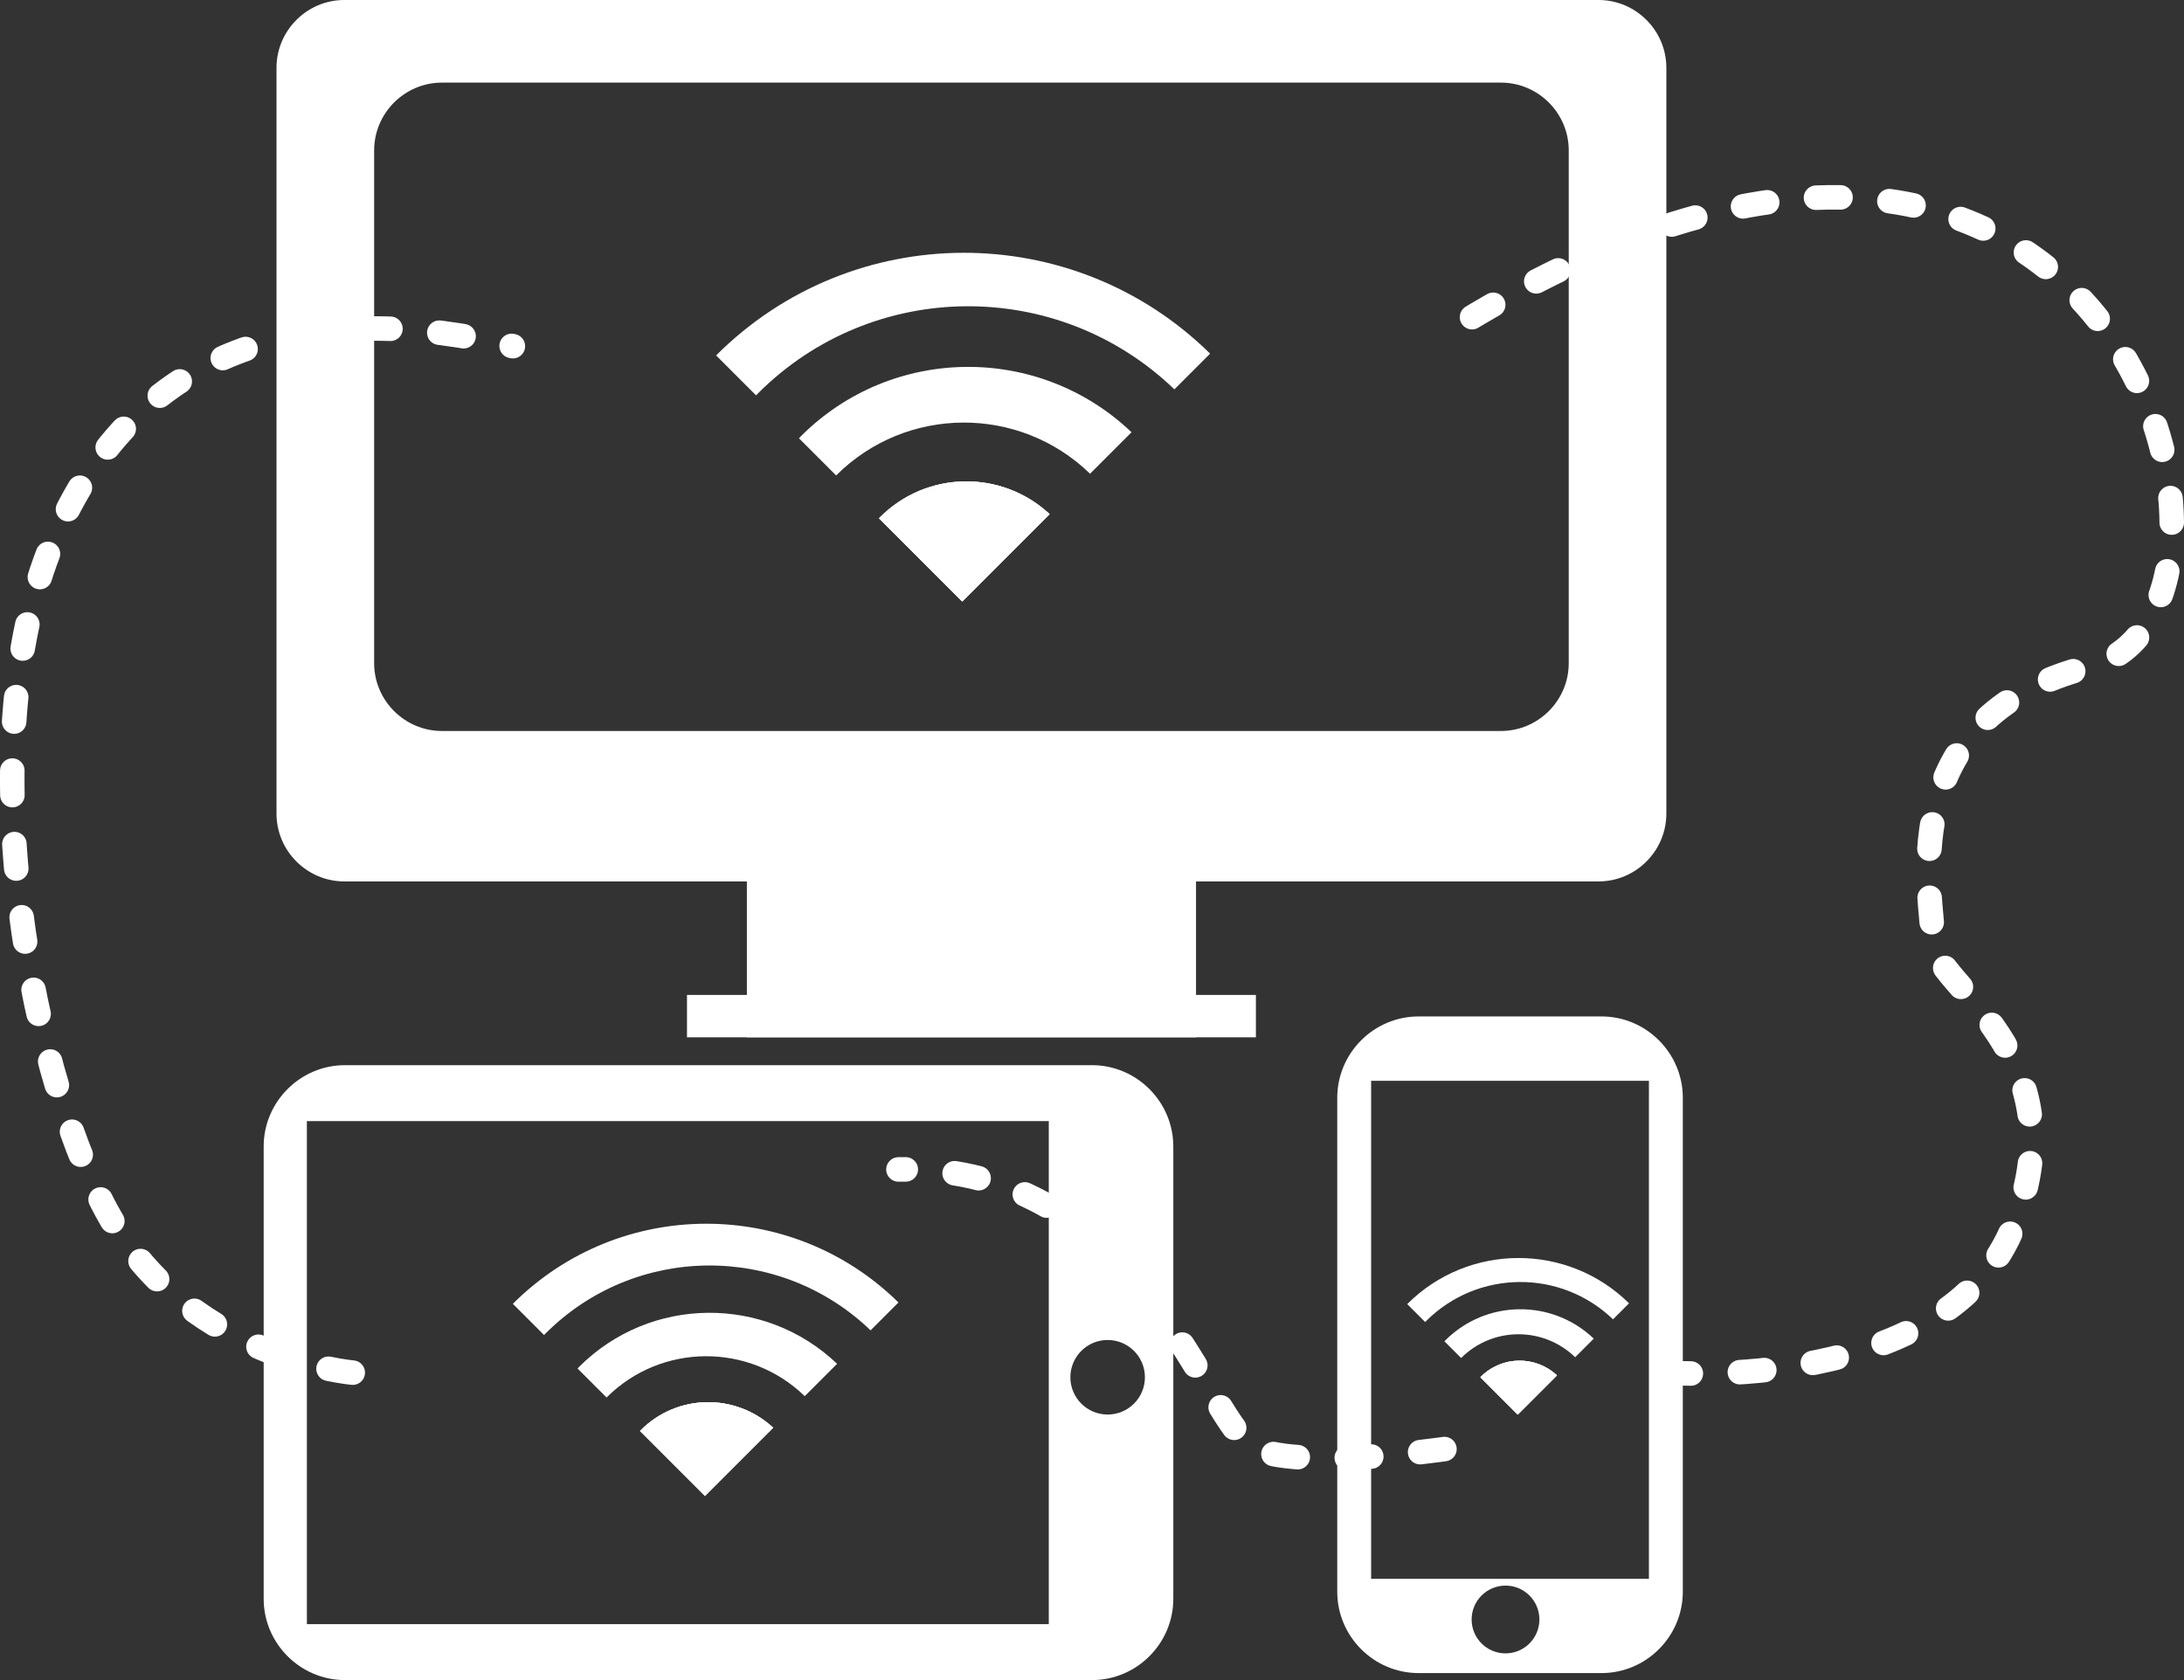 <?xml version="1.0" encoding="utf-8"?>
<!-- Generator: Adobe Illustrator 17.0.0, SVG Export Plug-In . SVG Version: 6.00 Build 0)  -->
<!DOCTYPE svg PUBLIC "-//W3C//DTD SVG 1.1//EN" "http://www.w3.org/Graphics/SVG/1.1/DTD/svg11.dtd">
<svg version="1.1" id="Calque_1" xmlns="http://www.w3.org/2000/svg" xmlns:xlink="http://www.w3.org/1999/xlink" x="0px" y="0px"
	 width="89.066px" height="68.513px" viewBox="0 0 89.066 68.513" enable-background="new 0 0 89.066 68.513" xml:space="preserve">
<rect x="0" y="0" width="89.066" height="68.513" fill="#333333" stroke="none"/>
<g>
	<g>
		<g>
			<path fill="#FFFFFF" d="M65.191,0h-51.15c-1.521,0-2.765,1.244-2.765,2.765v30.414c0,1.521,1.244,2.765,2.765,2.765h51.15
				c1.521,0,2.765-1.244,2.765-2.765V2.765C67.956,1.244,66.712,0,65.191,0z M63.975,27.044c0,1.521-1.244,2.765-2.765,2.765H18.023
				c-1.521,0-2.765-1.244-2.765-2.765V6.134c0-1.521,1.244-2.765,2.765-2.765H61.21c1.521,0,2.765,1.244,2.765,2.765V27.044z"/>
			<rect x="30.458" y="34.561" fill="#FFFFFF" width="18.317" height="7.74"/>
		</g>
		<rect x="28.016" y="40.573" fill="#FFFFFF" width="23.201" height="1.728"/>
	</g>
	<path fill="#FFFFFF" d="M65.311,41.45h-7.46c-1.824,0-3.316,1.492-3.316,3.316v20.145c0,1.824,1.492,3.316,3.316,3.316h7.46
		c1.824,0,3.316-1.492,3.316-3.316V44.766C68.627,42.942,67.135,41.45,65.311,41.45z M61.397,67.424
		c-0.763,0-1.382-0.618-1.382-1.382c0-0.763,0.619-1.382,1.382-1.382c0.763,0,1.382,0.619,1.382,1.382
		C62.778,66.805,62.16,67.424,61.397,67.424z M67.245,64.384H55.916V44.075h11.329V64.384z"/>
	<path fill="#FFFFFF" d="M44.532,43.437H14.069c-1.824,0-3.316,1.492-3.316,3.316v18.444c0,1.824,1.492,3.316,3.316,3.316h30.464
		c1.824,0,3.316-1.492,3.316-3.316V46.753C47.848,44.929,46.356,43.437,44.532,43.437z M42.771,66.233H12.515V45.717h30.256V66.233z
		 M45.171,57.684c-0.839,0-1.52-0.68-1.52-1.52c0-0.839,0.68-1.52,1.52-1.52c0.839,0,1.52,0.68,1.52,1.52
		C46.691,57.004,46.011,57.684,45.171,57.684z"/>
	<g>
		<path fill="#FFFFFF" d="M29.204,14.493l1.63,1.63c0.027-0.028,0.052-0.056,0.08-0.084c4.68-4.68,12.232-4.731,16.979-0.161
			l1.457-1.457C43.759,8.915,34.765,8.937,29.204,14.493z"/>
		<path fill="#FFFFFF" d="M32.663,17.788c-0.027,0.027-0.053,0.056-0.08,0.084l1.516,1.516c2.857-2.852,7.467-2.873,10.355-0.07
			l1.691-1.691C42.364,14.021,36.377,14.073,32.663,17.788z"/>
		<path fill="#FFFFFF" d="M35.893,21.089c-0.016,0.016-0.028,0.033-0.044,0.048l3.392,3.392l3.563-3.563
			C40.851,19.149,37.796,19.187,35.893,21.089z"/>
		<path fill="#FFFFFF" d="M35.893,21.089c-0.016,0.016-0.028,0.033-0.044,0.048l3.392,3.392l3.563-3.563
			C40.851,19.149,37.796,19.187,35.893,21.089z"/>
		<path fill="#FFFFFF" d="M35.893,21.089c-0.016,0.016-0.028,0.033-0.044,0.048l3.392,3.392l3.563-3.563
			C40.851,19.149,37.796,19.187,35.893,21.089z"/>
	</g>
	<g>
		<path fill="#FFFFFF" d="M57.388,53.18l0.732,0.732c0.012-0.012,0.023-0.025,0.036-0.038c2.102-2.102,5.493-2.125,7.625-0.072
			l0.654-0.654C63.925,50.675,59.886,50.685,57.388,53.18z"/>
		<path fill="#FFFFFF" d="M58.942,54.66c-0.012,0.012-0.024,0.025-0.036,0.038l0.681,0.681c1.283-1.281,3.354-1.29,4.65-0.031
			l0.759-0.759C63.298,52.968,60.61,52.991,58.942,54.66z"/>
		<path fill="#FFFFFF" d="M60.392,56.142c-0.007,0.007-0.013,0.015-0.02,0.022l1.523,1.523l1.6-1.6
			C62.619,55.271,61.247,55.288,60.392,56.142z"/>
		<path fill="#FFFFFF" d="M60.392,56.142c-0.007,0.007-0.013,0.015-0.02,0.022l1.523,1.523l1.6-1.6
			C62.619,55.271,61.247,55.288,60.392,56.142z"/>
		<path fill="#FFFFFF" d="M60.392,56.142c-0.007,0.007-0.013,0.015-0.02,0.022l1.523,1.523l1.6-1.6
			C62.619,55.271,61.247,55.288,60.392,56.142z"/>
	</g>
	<g>
		<path fill="#FFFFFF" d="M20.915,53.169l1.273,1.273c0.021-0.022,0.041-0.044,0.062-0.065c3.653-3.653,9.547-3.693,13.253-0.126
			l1.137-1.137C32.276,48.815,25.255,48.832,20.915,53.169z"/>
		<path fill="#FFFFFF" d="M23.615,55.741c-0.021,0.021-0.041,0.044-0.062,0.065l1.183,1.183c2.23-2.226,5.828-2.242,8.082-0.054
			l1.32-1.32C31.187,52.801,26.514,52.841,23.615,55.741z"/>
		<path fill="#FFFFFF" d="M26.136,58.318c-0.012,0.012-0.022,0.026-0.034,0.038l2.648,2.648l2.781-2.781
			C30.006,56.804,27.621,56.833,26.136,58.318z"/>
		<path fill="#FFFFFF" d="M26.136,58.318c-0.012,0.012-0.022,0.026-0.034,0.038l2.648,2.648l2.781-2.781
			C30.006,56.804,27.621,56.833,26.136,58.318z"/>
		<path fill="#FFFFFF" d="M26.136,58.318c-0.012,0.012-0.022,0.026-0.034,0.038l2.648,2.648l2.781-2.781
			C30.006,56.804,27.621,56.833,26.136,58.318z"/>
	</g>
	
		<path fill="none" stroke="#FFFFFF" stroke-linecap="round" stroke-linejoin="round" stroke-miterlimit="10" stroke-dasharray="1,2" d="
		M67.956,55.975c0,0,11.5,0.908,14.195-6.072c2.694-6.98-3.316-9.747-3.316-11.472c0-1.725-1.865-9.186,6.424-11.258
		s1.451-30.55-25.697-13.957"/>
	
		<path fill="none" stroke="#FFFFFF" stroke-linecap="round" stroke-linejoin="round" stroke-miterlimit="10" stroke-dasharray="1,2" d="
		M58.906,59.092c0,0-5.673,0.834-7.689,0c-2.016-0.834-4.548-11.61-14.577-11.403"/>
	
		<path fill="none" stroke="#FFFFFF" stroke-linecap="round" stroke-linejoin="round" stroke-miterlimit="10" stroke-dasharray="1,2" d="
		M14.385,55.975c0,0-6.424-0.542-9.74-6.072s-6.01-19.443-2.487-27.822s10.988-9.829,18.757-7.964"/>
</g>
</svg>
